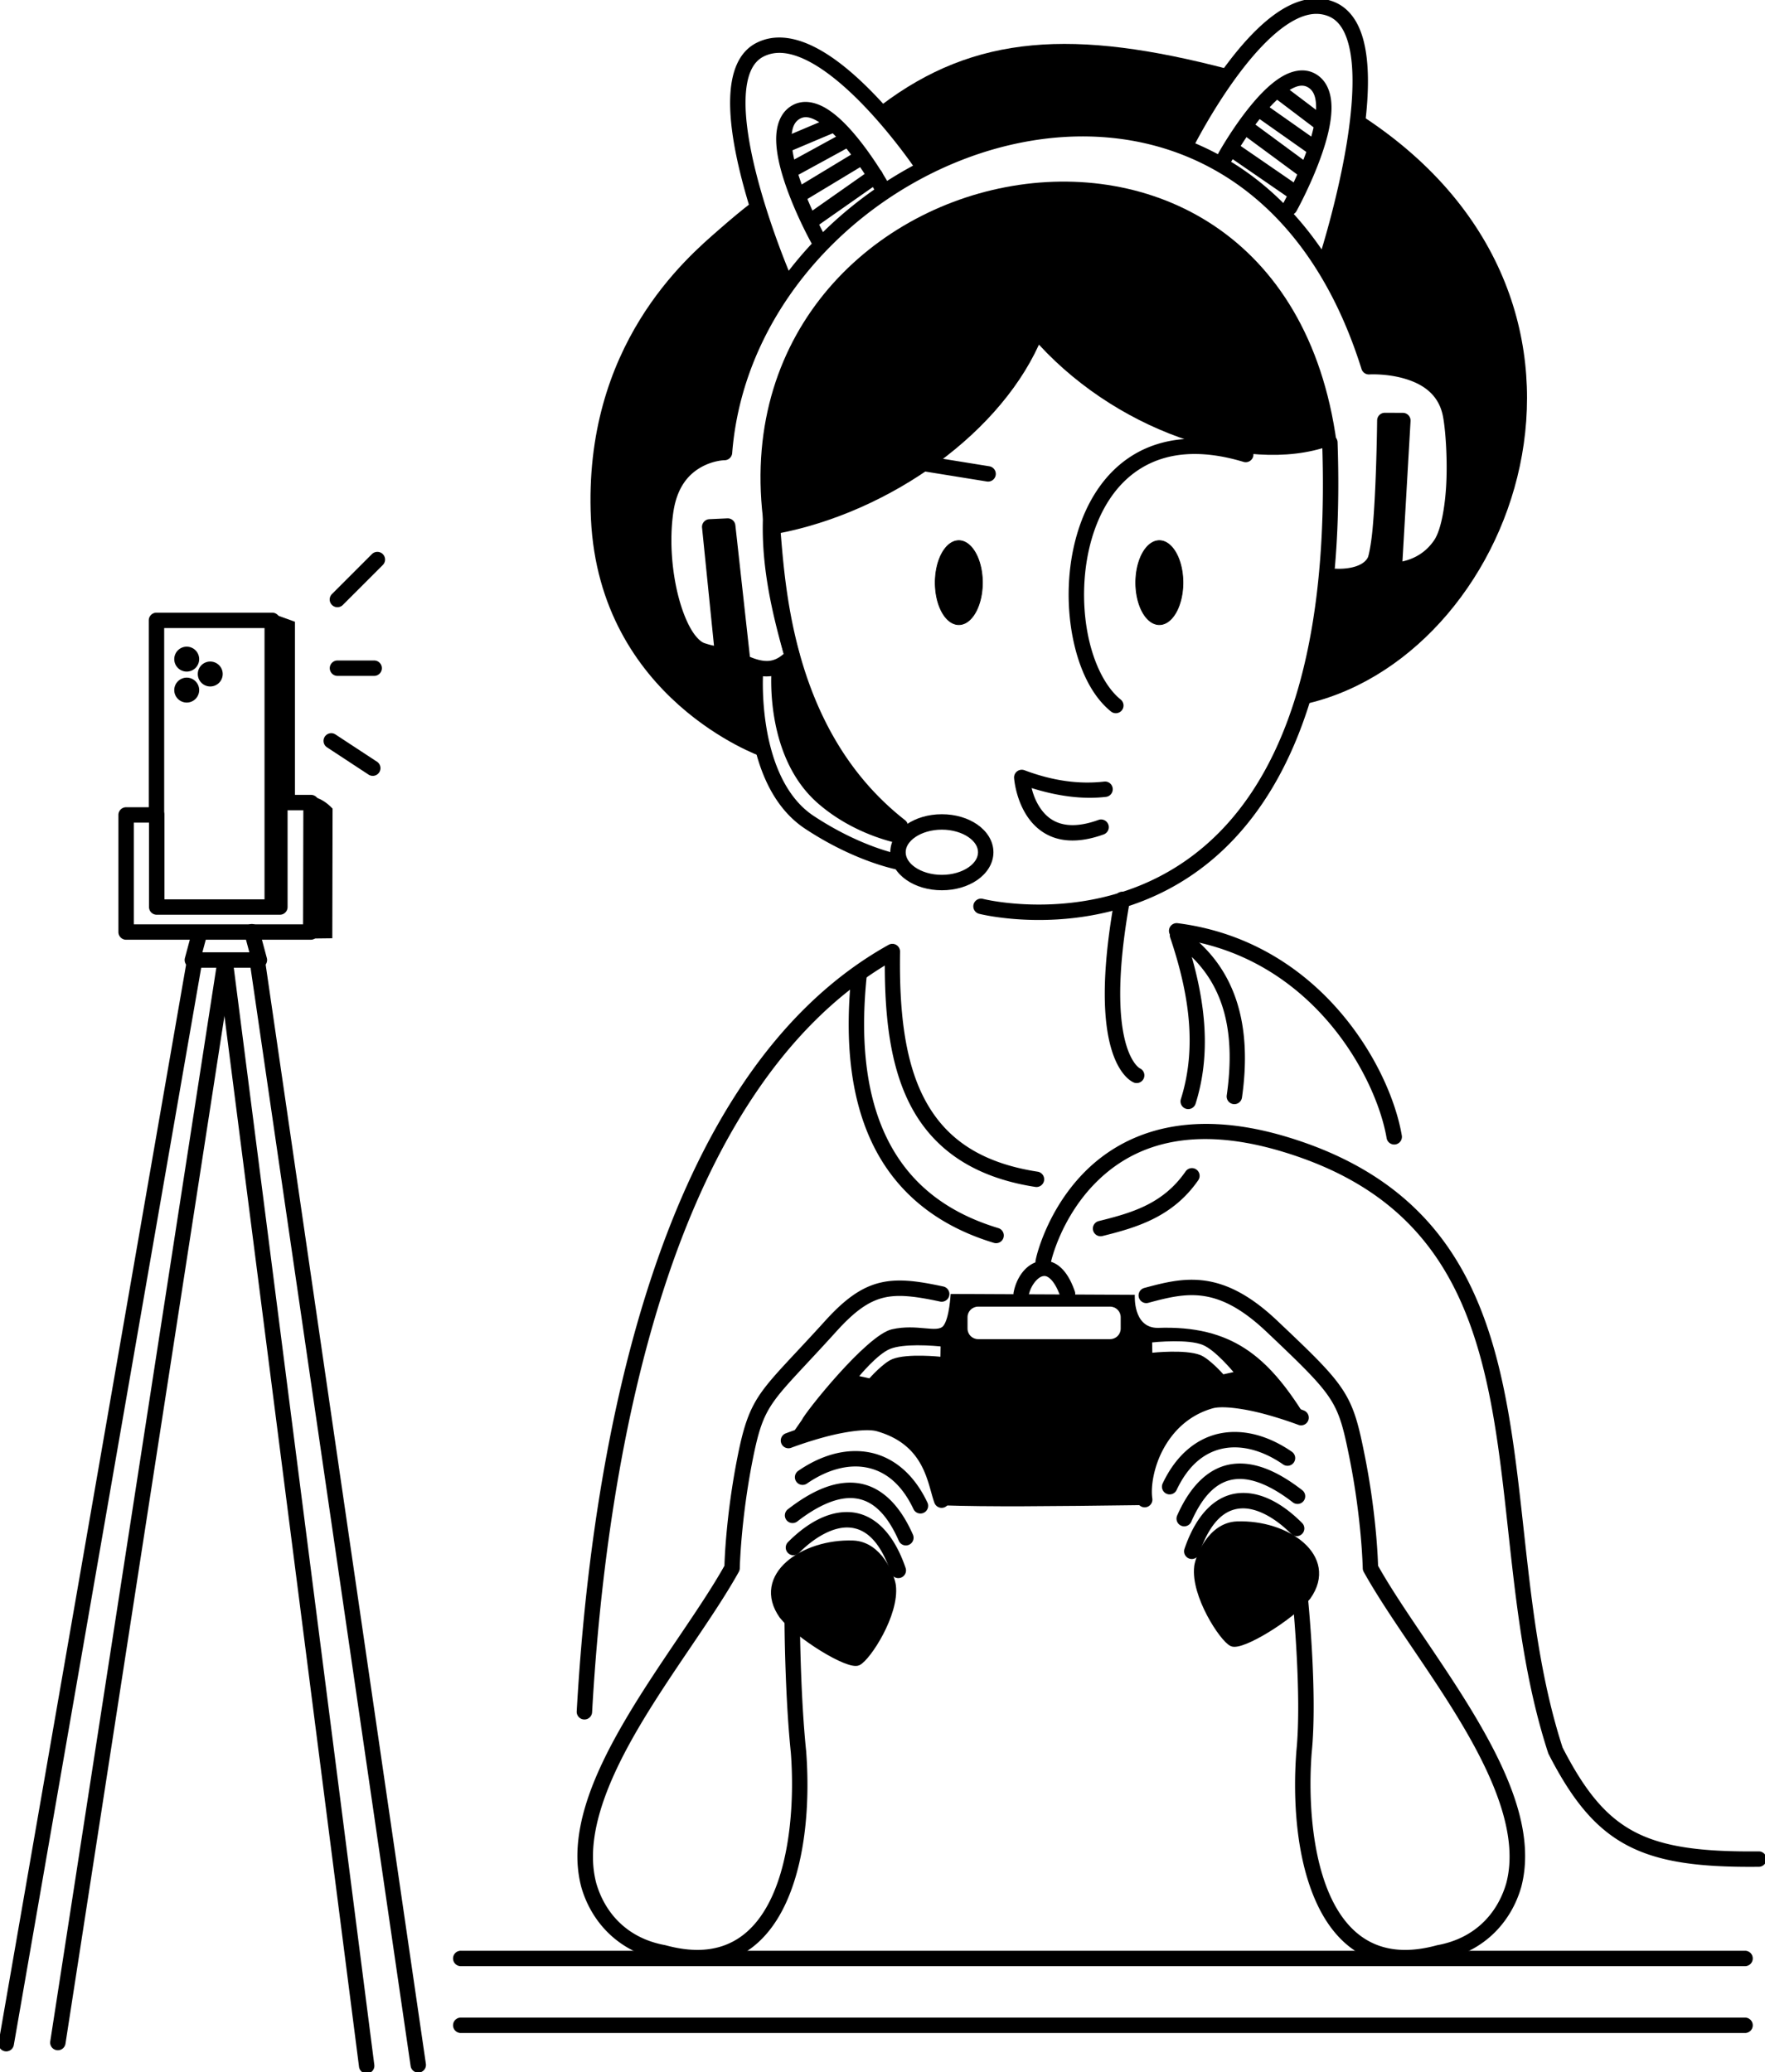 <?xml version="1.0" encoding="UTF-8" standalone="no"?>
<!-- Created with Inkscape (http://www.inkscape.org/) -->

<svg width="100%" height="100%"
    viewBox="0 0 599.59 703.929"
    version="1.1" id="svg5"
    xml:space="preserve"
    xmlns="http://www.w3.org/2000/svg"
    xmlns:svg="http://www.w3.org/2000/svg">
    <defs id="defs2" />
    <g id="layer1"
        transform="translate(-1565.097,-6511.371)">
        <g id="g78444"
            transform="matrix(2,0,0,2,-394.087,-88.124)"
            style="stroke-width:0.5">
            <path
                d="m 1027.129,3435.018 a 1.058,1.058 0 0 0 -1.059,1.059 v 16.686 h -18.801 v -14.586 a 1.058,1.058 0 0 0 -1.059,-1.059 h -5.197 a 1.058,1.058 0 0 0 -1.059,1.059 v 19.893 a 1.058,1.058 0 0 0 1.059,1.057 h 31.361 a 1.058,1.058 0 0 0 1.059,-1.055 l 0.049,-21.992 a 1.058,1.058 0 0 0 -1.059,-1.06 z m 1.059,2.117 h 3.178 l -0.045,19.875 h -29.25 v -17.775 h 3.082 v 14.586 a 1.058,1.058 0 0 0 1.059,1.059 h 20.918 a 1.058,1.058 0 0 0 1.059,-1.059 z"
                id="path42864"
                stroke-width="0.5"
                stroke-linecap="round"
                stroke-linejoin="round"
                stroke="black" />
            <path
                d="m 1032.425,3434.997 c 1.373,0.256 2.591,0.959 3.655,2.11 l -0.045,22.019 -3.406,0.041 z"
                id="path42866"
                stroke="none"
                stroke-width="1.058"
                stroke-linecap="round"
                stroke-linejoin="round" />
            <path
                d="m 1022.09,3456.992 a 1.058,1.058 0 0 0 -0.748,1.297 l 0.93,3.473 h -8.629 l 0.848,-3.166 a 1.058,1.058 0 0 0 -0.748,-1.297 1.058,1.058 0 0 0 -1.297,0.748 l -1.205,4.5 a 1.058,1.058 0 0 0 1.024,1.332 h 11.387 a 1.058,1.058 0 0 0 1.023,-1.332 l -1.289,-4.807 a 1.058,1.058 0 0 0 -1.295,-0.748 z"
                id="path42868"
                stroke-width="0.5"
                stroke-linecap="round"
                stroke-linejoin="round"
                stroke="black" />
            <path
                d="m 1017.769,3462.457 a 1.058,1.058 0 0 0 -0.916,1.184 l 23.969,187.147 a 1.058,1.058 0 0 0 1.185,0.916 1.058,1.058 0 0 0 0.914,-1.185 l -23.969,-187.145 a 1.058,1.058 0 0 0 -1.184,-0.916 z"
                id="path42870"
                stroke-width="0.5"
                stroke-linecap="round"
                stroke-linejoin="round"
                stroke="black" />
            <path
                d="m 1023.127,3461.769 a 1.058,1.058 0 0 0 -0.895,1.199 l 27.354,187.688 a 1.058,1.058 0 0 0 1.201,0.894 1.058,1.058 0 0 0 0.894,-1.201 l -27.355,-187.685 a 1.058,1.058 0 0 0 -1.199,-0.895 z"
                id="path42872"
                stroke-width="0.5"
                stroke-linecap="round"
                stroke-linejoin="round"
                stroke="black" />
            <path
                d="m 1017.797,3463.221 a 1.058,1.058 0 0 0 -1.207,0.883 l -28.217,182.441 a 1.058,1.058 0 0 0 0.883,1.207 1.058,1.058 0 0 0 1.209,-0.885 l 28.217,-182.44 a 1.058,1.058 0 0 0 -0.885,-1.207 z"
                id="path42874"
                stroke-width="0.5"
                stroke-linecap="round"
                stroke-linejoin="round"
                stroke="black" />
            <path
                d="m 1012.727,3462.481 a 1.058,1.058 0 0 0 -1.225,0.861 l -31.895,183.373 a 1.058,1.058 0 0 0 0.861,1.225 1.058,1.058 0 0 0 1.225,-0.861 l 31.895,-183.373 a 1.058,1.058 0 0 0 -0.861,-1.225 z"
                id="path42876"
                stroke-width="0.5"
                stroke-linecap="round"
                stroke-linejoin="round"
                stroke="black" />
            <path
                d="m 1006.17,3404.068 a 1.058,1.058 0 0 0 -1.059,1.059 v 32.668 a 1.058,1.058 0 0 0 1.059,1.059 1.058,1.058 0 0 0 1.059,-1.059 v -31.609 h 17.543 v 46.877 a 1.058,1.058 0 0 0 1.059,1.059 1.058,1.058 0 0 0 1.057,-1.059 v -47.935 a 1.058,1.058 0 0 0 -1.057,-1.059 z"
                id="path42878"
                stroke-width="0.5"
                stroke-linecap="round"
                stroke-linejoin="round"
                stroke="black" />
            <path
                d="m 1026.311,3404.144 3.38,1.217 v 30.592 l -3.002,-0.061 z"
                id="path42880"
                stroke="none"
                stroke-width="1.058"
                stroke-linecap="round"
                stroke-linejoin="round" />
            <path id="circle42882"
                d="m 1012.893,3411.711 a 1.586,1.586 0 0 1 -1.586,1.586 1.586,1.586 0 0 1 -1.587,-1.586 1.586,1.586 0 0 1 1.587,-1.587 1.586,1.586 0 0 1 1.586,1.587 z"
                stroke-width="1.058"
                stroke="black" />
            <path id="circle42884"
                d="m 1012.893,3416.971 a 1.586,1.586 0 0 1 -1.586,1.587 1.586,1.586 0 0 1 -1.587,-1.587 1.586,1.586 0 0 1 1.587,-1.586 1.586,1.586 0 0 1 1.586,1.586 z"
                stroke-width="1.058"
                stroke="black" />
            <path id="circle42886"
                d="m 1016.89,3414.237 a 1.586,1.586 0 0 1 -1.587,1.587 1.586,1.586 0 0 1 -1.586,-1.587 1.586,1.586 0 0 1 1.586,-1.586 1.586,1.586 0 0 1 1.587,1.586 z"
                stroke-width="1.058"
                stroke="black" />
            <g id="path42888"
                style="stroke-width:0.5">
                <path
                    d="m 1036.903,3401.582 6.785,-6.785"
                    id="path76969"
                    stroke-width="1.058"
                    stroke-linecap="round"
                    stroke-linejoin="round"
                    stroke="black" />
                <path
                    d="m 1042.939,3394.049 -6.785,6.785 a 1.058,1.058 0 0 0 0,1.496 1.058,1.058 0 0 0 1.498,0 l 6.785,-6.785 a 1.058,1.058 0 0 0 0,-1.496 1.058,1.058 0 0 0 -1.498,0 z"
                    id="path76971"
                    stroke-width="0.5"
                    stroke-linecap="round"
                    stroke-linejoin="round"
                    stroke="black" />
            </g>
            <g id="path42890"
                style="stroke-width:0.5">
                <path
                    d="m 1036.916,3413.249 h 6.23"
                    id="path76975"
                    stroke-width="1.058"
                    stroke-linecap="round"
                    stroke-linejoin="round"
                    stroke="black" />
                <path
                    d="m 1036.916,3412.191 a 1.058,1.058 0 0 0 -1.059,1.057 1.058,1.058 0 0 0 1.059,1.059 h 6.229 a 1.058,1.058 0 0 0 1.059,-1.059 1.058,1.058 0 0 0 -1.059,-1.057 z"
                    id="path76977"
                    stroke-width="0.5"
                    stroke-linecap="round"
                    stroke-linejoin="round"
                    stroke="black" />
            </g>
            <g id="path42892"
                style="stroke-width:0.5">
                <path
                    d="m 1035.854,3425.599 7.054,4.631"
                    id="path76981"
                    stroke-width="1.058"
                    stroke-linecap="round"
                    stroke-linejoin="round"
                    stroke="black" />
                <path
                    d="m 1035.639,3424.562 a 1.058,1.058 0 0 0 -0.67,0.455 1.058,1.058 0 0 0 0.305,1.467 l 7.053,4.631 a 1.058,1.058 0 0 0 1.467,-0.305 1.058,1.058 0 0 0 -0.305,-1.465 l -7.053,-4.631 a 1.058,1.058 0 0 0 -0.797,-0.152 z"
                    id="path76983"
                    stroke-width="0.5"
                    stroke-linecap="round"
                    stroke-linejoin="round"
                    stroke="black" />
            </g>
            <path
                d="m 1131.363,3460.344 a 1.058,1.058 0 0 0 -0.715,0.115 c -19.55,10.893 -32.089,32.041 -40.09,56.09 -8.001,24.048 -11.476,51.058 -12.756,73.914 a 1.058,1.058 0 0 0 0.998,1.115 1.058,1.058 0 0 0 1.115,-0.996 c 1.273,-22.735 4.742,-49.594 12.65,-73.365 7.683,-23.092 19.598,-43.134 37.565,-53.902 -0.016,9.129 0.901,17.461 4.324,24.062 3.67,7.077 10.261,12.08 21.027,13.738 a 1.058,1.058 0 0 0 1.207,-0.885 1.058,1.058 0 0 0 -0.885,-1.207 c -10.275,-1.582 -16.082,-6.085 -19.471,-12.621 -3.389,-6.536 -4.268,-15.235 -4.111,-25.002 a 1.058,1.058 0 0 0 -0.859,-1.057 z"
                id="path42894"
                stroke-width="0.5"
                stroke-linecap="round"
                stroke-linejoin="round"
                stroke="black" />
            <path
                d="m 1125.664,3463.981 a 1.058,1.058 0 0 0 -1.166,0.938 c -1.183,10.943 -0.352,20.782 3.385,28.723 3.737,7.941 10.429,13.914 20.598,16.984 a 1.058,1.058 0 0 0 1.318,-0.707 1.058,1.058 0 0 0 -0.707,-1.32 c -9.695,-2.927 -15.793,-8.421 -19.293,-15.859 -3.5,-7.439 -4.354,-16.891 -3.197,-27.592 a 1.058,1.058 0 0 0 -0.938,-1.166 z"
                id="path42896"
                stroke-width="0.5"
                stroke-linecap="round"
                stroke-linejoin="round"
                stroke="black" />
            <path
                d="m 1180.197,3457.723 a 1.058,1.058 0 0 0 -1.6,1.213 c 3.185,9.459 4.62,18.671 1.812,27.582 a 1.058,1.058 0 0 0 0.691,1.328 1.058,1.058 0 0 0 1.328,-0.691 c 2.662,-8.448 1.629,-17.061 -0.898,-25.662 6.527,5.866 8.135,14.149 6.676,24.352 a 1.058,1.058 0 0 0 0.898,1.199 1.058,1.058 0 0 0 1.197,-0.898 c 1.695,-11.856 -0.725,-22.031 -10.105,-28.422 z"
                id="path42898"
                stroke-width="0.5"
                stroke-linecap="round"
                stroke-linejoin="round"
                stroke="black" />
            <path
                d="m 1179.588,3456.814 a 1.058,1.058 0 0 0 -1.184,0.918 1.058,1.058 0 0 0 0.918,1.182 c 11.485,1.459 20.001,7.249 25.924,14.068 5.923,6.819 9.208,14.697 10.117,20.047 a 1.058,1.058 0 0 0 1.221,0.867 1.058,1.058 0 0 0 0.867,-1.221 c -0.991,-5.832 -4.413,-13.95 -10.607,-21.082 -6.194,-7.132 -15.205,-13.248 -27.256,-14.779 z"
                id="path42900"
                stroke-width="0.5"
                stroke-linecap="round"
                stroke-linejoin="round"
                stroke="black" />
            <path
                d="m 1205.441,3373.865 a 1.058,1.058 0 0 0 -1.022,1.096 c 1.633,47.12 -12.992,66.269 -27.824,73.924 -14.832,7.655 -30.111,3.793 -30.111,3.793 a 1.058,1.058 0 0 0 -1.287,0.764 1.058,1.058 0 0 0 0.766,1.287 c 0,0 15.988,4.097 31.604,-3.963 15.616,-8.06 30.618,-28.298 28.969,-75.879 a 1.058,1.058 0 0 0 -1.094,-1.022 z"
                id="path42903"
                stroke-width="0.5"
                stroke-linecap="round"
                stroke-linejoin="round"
                stroke="black" />
            <path
                d="m 1180.518,3374.598 c -3.235,0.281 -6.048,1.239 -8.438,2.723 -4.778,2.966 -7.793,7.938 -9.367,13.44 -1.574,5.502 -1.729,11.564 -0.721,16.926 1.008,5.362 3.154,10.053 6.463,12.727 a 1.058,1.058 0 0 0 1.488,-0.158 1.058,1.058 0 0 0 -0.156,-1.488 c -2.696,-2.178 -4.768,-6.436 -5.715,-11.471 -0.947,-5.035 -0.794,-10.814 0.676,-15.953 1.47,-5.139 4.234,-9.606 8.449,-12.223 4.215,-2.617 9.947,-3.48 17.684,-1.156 a 1.058,1.058 0 0 0 1.318,-0.709 1.058,1.058 0 0 0 -0.709,-1.318 c -4.079,-1.225 -7.737,-1.619 -10.973,-1.338 z"
                id="path42905"
                stroke-width="0.5"
                stroke-linecap="round"
                stroke-linejoin="round"
                stroke="black" />
            <path
                d="m 1134.975,3377.162 a 1.058,1.058 0 0 0 -1.215,0.877 1.058,1.058 0 0 0 0.877,1.213 l 12.617,2.037 a 1.058,1.058 0 0 0 1.215,-0.875 1.058,1.058 0 0 0 -0.877,-1.215 z"
                id="path42907"
                stroke-width="0.5"
                stroke-linecap="round"
                stroke-linejoin="round"
                stroke="black" />
            <path
                d="m 1109.605,3390.74 c 19.353,-2.959 39.105,-16.328 46.459,-32.45 14.255,15.496 37.054,22.488 50.571,16.719 -9.612,-71.35 -107.886,-49.832 -97.03,15.73 z"
                id="path42909"
                stroke="none"
                stroke-width="1.058"
                stroke-linecap="round"
                stroke-linejoin="round" />
            <path id="ellipse42911"
                d="m 1180.517,3398.718 a 4.003,7.133 0 0 1 -4.003,7.133 4.003,7.133 0 0 1 -4.003,-7.133 4.003,7.133 0 0 1 4.003,-7.133 4.003,7.133 0 0 1 4.003,7.133 z"
                stroke-width="0.132"
                stroke="black" />
            <path id="ellipse42913"
                d="m 1146.457,3398.718 a 4.003,7.133 0 0 1 -4.003,7.133 4.003,7.133 0 0 1 -4.003,-7.133 4.003,7.133 0 0 1 4.003,-7.133 4.003,7.133 0 0 1 4.003,7.133 z"
                stroke-width="0.132"
                stroke="black" />
            <path
                d="m 1159.791,3320.684 c -3.108,0.213 -6.213,0.69 -9.279,1.412 -24.263,5.711 -46.205,26.724 -48.764,53.568 -0.865,0.088 -2.269,0.314 -4.078,1.299 -2.565,1.396 -5.33,4.279 -6.072,9.6 -0.726,5.201 -0.214,10.836 1.02,15.424 0.617,2.294 1.413,4.326 2.365,5.928 0.952,1.602 2.054,2.831 3.488,3.314 1.087,0.366 1.88,0.556 2.519,0.623 0.639,0.067 1.158,0.04 1.647,-0.256 0.488,-0.296 0.726,-0.925 0.719,-1.297 -0.01,-0.372 -0.148,-0.648 -0.148,-0.648 l 0.096,0.346 -1.998,-19.744 0.947,-0.045 2.447,22.16 a 1.058,1.058 0 0 0 0.582,0.832 c 1.813,0.902 3.564,1.332 5.226,1.154 1.663,-0.178 3.186,-0.991 4.43,-2.336 a 1.058,1.058 0 0 0 0.24,-1.012 c -2.355,-8.171 -4.117,-16.317 -3.562,-24.629 a 1.058,1.058 0 0 0 -0.984,-1.127 1.058,1.058 0 0 0 -1.127,0.986 c -0.564,8.459 1.192,16.625 3.477,24.664 -0.841,0.776 -1.708,1.242 -2.697,1.348 -1.011,0.108 -2.211,-0.168 -3.549,-0.756 l -2.488,-22.506 a 1.058,1.058 0 0 0 -1.102,-0.939 l -3.057,0.143 a 1.058,1.058 0 0 0 -1.002,1.164 l 2.062,20.377 c -0.401,-0.047 -1.038,-0.183 -2.002,-0.508 -0.647,-0.218 -1.531,-1.023 -2.344,-2.391 -0.813,-1.367 -1.562,-3.242 -2.141,-5.394 -1.158,-4.306 -1.646,-9.727 -0.969,-14.582 0.661,-4.735 2.901,-6.899 4.988,-8.035 2.088,-1.136 3.975,-1.147 3.975,-1.147 a 1.058,1.058 0 0 0 1.051,-0.975 c 2.066,-26.213 23.618,-46.971 47.289,-52.543 11.836,-2.786 24.155,-1.786 34.855,4.152 10.7,5.938 19.838,16.825 25.244,34.053 a 1.058,1.058 0 0 0 1.078,0.74 c 0,0 2.837,-0.175 5.859,0.668 3.022,0.843 6.026,2.552 6.863,6.467 0.382,1.785 0.77,6.202 0.646,10.609 -0.123,4.407 -0.859,8.918 -2.135,10.797 -1.897,2.794 -4.492,3.511 -5.869,3.793 l 1.395,-24.189 a 1.058,1.058 0 0 0 -1.051,-1.119 l -3.064,-0.012 a 1.058,1.058 0 0 0 -1.062,1.049 c 0,0 -0.052,5.173 -0.289,10.721 -0.118,2.774 -0.284,5.641 -0.51,7.984 -0.226,2.343 -0.62,4.298 -0.791,4.65 -0.526,1.083 -1.813,1.655 -3.133,1.91 -1.32,0.255 -2.486,0.17 -2.486,0.17 a 1.058,1.058 0 0 0 -1.135,0.977 1.058,1.058 0 0 0 0.975,1.135 c 0,0 1.415,0.113 3.049,-0.203 1.634,-0.316 3.672,-1.083 4.635,-3.062 0.573,-1.179 0.762,-2.965 0.994,-5.373 0.232,-2.409 0.398,-5.302 0.517,-8.098 0.216,-5.045 0.252,-8.864 0.262,-9.738 h 0.912 l -1.412,24.512 a 1.058,1.058 0 0 0 1.152,1.115 c 0,0 5.555,-0.456 8.664,-5.035 1.859,-2.737 2.37,-7.365 2.498,-11.928 0.128,-4.563 -0.228,-8.946 -0.691,-11.111 -1.033,-4.829 -4.941,-7.107 -8.365,-8.062 -2.724,-0.76 -4.822,-0.76 -5.748,-0.736 -5.567,-17.203 -14.922,-28.402 -25.975,-34.535 -8.411,-4.668 -17.763,-6.413 -27.088,-5.775 z"
                id="path42915"
                stroke-width="0.5"
                stroke-linecap="round"
                stroke-linejoin="round"
                stroke="black" />
            <path
                d="m 1110.223,3385.041 a 1.058,1.058 0 0 0 -0.84,1.238 c 0.285,1.487 0.458,4.668 0.857,8.715 0.4,4.046 1.044,9.014 2.356,14.334 2.623,10.64 7.926,22.729 19.264,31.6 a 1.058,1.058 0 0 0 1.484,-0.182 1.058,1.058 0 0 0 -0.182,-1.486 c -10.855,-8.493 -15.956,-20.08 -18.51,-30.439 -1.277,-5.18 -1.912,-10.042 -2.307,-14.035 -0.394,-3.993 -0.531,-7.059 -0.885,-8.904 a 1.058,1.058 0 0 0 -1.238,-0.84 z"
                id="path42917"
                stroke-width="0.5"
                stroke-linecap="round"
                stroke-linejoin="round"
                stroke="black" />
            <path
                d="m 1112.992,3306.426 c -1.648,-0.174 -3.275,0.052 -4.801,0.83 -3.066,1.562 -4.195,5.109 -4.322,9.135 -0.127,4.026 0.701,8.735 1.84,13.268 2.279,9.064 5.846,17.422 5.846,17.422 a 1.058,1.058 0 0 0 1.389,0.559 1.058,1.058 0 0 0 0.559,-1.389 c 0,0 -3.514,-8.252 -5.74,-17.107 -1.113,-4.428 -1.893,-9.007 -1.777,-12.686 0.116,-3.679 1.081,-6.253 3.168,-7.316 2.27,-1.157 4.909,-0.735 7.812,0.746 2.903,1.482 5.939,4.012 8.654,6.732 5.431,5.441 9.584,11.588 9.584,11.588 a 1.058,1.058 0 0 0 1.471,0.285 1.058,1.058 0 0 0 0.285,-1.469 c 0,0 -4.23,-6.276 -9.842,-11.898 -2.806,-2.811 -5.955,-5.473 -9.19,-7.123 -1.617,-0.825 -3.288,-1.402 -4.936,-1.576 z"
                id="path42919"
                stroke-width="0.5"
                stroke-linecap="round"
                stroke-linejoin="round"
                stroke="black" />
            <path
                d="m 1203.738,3299.764 c -2.429,-0.156 -4.88,0.828 -7.133,2.383 -3.003,2.073 -5.806,5.19 -8.256,8.426 -4.901,6.472 -8.371,13.476 -8.371,13.476 a 1.058,1.058 0 0 0 0.478,1.418 1.058,1.058 0 0 0 1.418,-0.478 c 0,0 3.415,-6.87 8.162,-13.139 2.373,-3.134 5.083,-6.105 7.771,-7.961 2.688,-1.856 5.199,-2.568 7.541,-1.609 1.173,0.48 2.043,1.363 2.719,2.686 0.676,1.322 1.119,3.074 1.338,5.1 0.438,4.052 -0.014,9.174 -0.832,14.162 -1.637,9.976 -4.705,19.416 -4.705,19.416 a 1.058,1.058 0 0 0 0.68,1.334 1.058,1.058 0 0 0 1.334,-0.68 c 0,0 3.11,-9.544 4.781,-19.727 0.836,-5.091 1.322,-10.343 0.848,-14.732 -0.237,-2.195 -0.713,-4.182 -1.559,-5.836 -0.846,-1.654 -2.103,-2.987 -3.801,-3.682 -0.796,-0.326 -1.604,-0.505 -2.414,-0.557 z"
                id="path42921"
                stroke-width="0.5"
                stroke-linecap="round"
                stroke-linejoin="round"
                stroke="black" />
            <path
                d="m 1115.709,3317.367 c -0.489,0.077 -0.969,0.239 -1.434,0.504 -2.002,1.14 -2.652,3.438 -2.592,5.816 0.061,2.378 0.755,5.03 1.631,7.557 1.752,5.052 4.281,9.6 4.281,9.6 a 1.058,1.058 0 0 0 1.438,0.412 1.058,1.058 0 0 0 0.412,-1.44 c 0,0 -2.458,-4.439 -4.131,-9.266 -0.837,-2.413 -1.465,-4.923 -1.516,-6.918 -0.051,-1.994 0.397,-3.28 1.524,-3.922 0.993,-0.566 2.123,-0.334 3.6,0.617 1.477,0.952 3.088,2.6 4.527,4.369 2.878,3.539 5.092,7.519 5.092,7.519 a 1.058,1.058 0 0 0 1.44,0.412 1.058,1.058 0 0 0 0.412,-1.439 c 0,0 -2.269,-4.1 -5.301,-7.828 -1.516,-1.864 -3.216,-3.648 -5.023,-4.812 -1.356,-0.874 -2.893,-1.413 -4.359,-1.182 z"
                id="path42923"
                stroke-width="0.5"
                stroke-linecap="round"
                stroke-linejoin="round"
                stroke="black" />
            <path
                d="m 1201.475,3312.01 c -1.467,-0.231 -3.003,0.308 -4.359,1.182 -1.808,1.165 -3.508,2.948 -5.023,4.812 -3.032,3.728 -5.301,7.828 -5.301,7.828 a 1.058,1.058 0 0 0 0.412,1.44 1.058,1.058 0 0 0 1.438,-0.412 c 0,0 2.216,-3.98 5.094,-7.52 1.439,-1.77 3.05,-3.417 4.527,-4.369 1.477,-0.952 2.607,-1.183 3.6,-0.617 1.126,0.641 1.572,1.927 1.522,3.922 -0.051,1.994 -0.677,4.505 -1.514,6.918 -1.673,4.827 -4.133,9.266 -4.133,9.266 a 1.058,1.058 0 0 0 0.412,1.439 1.058,1.058 0 0 0 1.44,-0.412 c 0,0 2.53,-4.547 4.281,-9.6 0.876,-2.526 1.57,-5.178 1.631,-7.557 0.061,-2.378 -0.59,-4.676 -2.592,-5.816 -0.464,-0.264 -0.945,-0.427 -1.434,-0.504 z"
                id="path42925"
                stroke-width="0.5"
                stroke-linecap="round"
                stroke-linejoin="round"
                stroke="black" />
            <path
                d="m 1127.65,3328.762 -10.799,7.578 a 1.058,1.058 0 0 0 -0.26,1.475 1.058,1.058 0 0 0 1.475,0.258 l 10.801,-7.578 a 1.058,1.058 0 0 0 0.258,-1.475 1.058,1.058 0 0 0 -1.475,-0.258 z"
                id="path42927"
                stroke-width="0.5"
                stroke-linecap="round"
                stroke-linejoin="round"
                stroke="black" />
            <path
                d="m 1126.145,3325.465 a 1.058,1.058 0 0 0 -0.801,0.121 l -10.482,6.334 a 1.058,1.058 0 0 0 -0.359,1.453 1.058,1.058 0 0 0 1.453,0.357 l 10.484,-6.332 a 1.058,1.058 0 0 0 0.357,-1.453 1.058,1.058 0 0 0 -0.652,-0.48 z"
                id="path42929"
                stroke-width="0.5"
                stroke-linecap="round"
                stroke-linejoin="round"
                stroke="black" />
            <path
                d="m 1123.809,3322.389 a 1.058,1.058 0 0 0 -0.805,0.088 l -9.555,5.223 a 1.058,1.058 0 0 0 -0.422,1.436 1.058,1.058 0 0 0 1.438,0.422 l 9.555,-5.225 a 1.058,1.058 0 0 0 0.42,-1.435 1.058,1.058 0 0 0 -0.631,-0.508 z"
                id="path42931"
                stroke-width="0.5"
                stroke-linecap="round"
                stroke-linejoin="round"
                stroke="black" />
            <path
                d="m 1120.109,3320.209 -7.383,3.123 a 1.058,1.058 0 0 0 -0.562,1.389 1.058,1.058 0 0 0 1.387,0.561 l 7.383,-3.123 a 1.058,1.058 0 0 0 0.562,-1.387 1.058,1.058 0 0 0 -1.387,-0.562 z"
                id="path42933"
                stroke-width="0.5"
                stroke-linecap="round"
                stroke-linejoin="round"
                stroke="black" />
            <path
                d="m 1189.34,3324.168 a 1.058,1.058 0 0 0 -1.473,0.272 1.058,1.058 0 0 0 0.272,1.473 l 10.605,7.297 a 1.058,1.058 0 0 0 1.473,-0.272 1.058,1.058 0 0 0 -0.273,-1.473 z"
                id="path42935"
                stroke-width="0.5"
                stroke-linecap="round"
                stroke-linejoin="round"
                stroke="black" />
            <path
                d="m 1191.941,3320.562 a 1.058,1.058 0 0 0 -1.478,0.225 1.058,1.058 0 0 0 0.223,1.48 l 10.166,7.492 a 1.058,1.058 0 0 0 1.48,-0.223 1.058,1.058 0 0 0 -0.225,-1.48 z"
                id="path42937"
                stroke-width="0.5"
                stroke-linecap="round"
                stroke-linejoin="round"
                stroke="black" />
            <path
                d="m 1193.353,3317.322 a 1.058,1.058 0 0 0 -0.684,0.434 1.058,1.058 0 0 0 0.256,1.475 l 9.238,6.504 a 1.058,1.058 0 0 0 1.475,-0.256 1.058,1.058 0 0 0 -0.256,-1.475 l -9.238,-6.506 a 1.058,1.058 0 0 0 -0.791,-0.176 z"
                id="path42939"
                stroke-width="0.5"
                stroke-linecap="round"
                stroke-linejoin="round"
                stroke="black" />
            <path
                d="m 1196.514,3314.106 a 1.058,1.058 0 0 0 -0.697,0.41 1.058,1.058 0 0 0 0.205,1.482 l 7.176,5.432 a 1.058,1.058 0 0 0 1.482,-0.205 1.058,1.058 0 0 0 -0.205,-1.482 l -7.176,-5.432 a 1.058,1.058 0 0 0 -0.785,-0.205 z"
                id="path42941"
                stroke-width="0.5"
                stroke-linecap="round"
                stroke-linejoin="round"
                stroke="black" />
            <path
                d="m 1107.965,3413.086 a 1.058,1.058 0 0 0 -1.125,0.986 c 0,0 -0.31,4.729 0.713,10.336 1.023,5.607 3.37,12.232 8.94,15.91 8.651,5.714 15.75,6.943 15.75,6.943 a 1.058,1.058 0 0 0 1.223,-0.865 1.058,1.058 0 0 0 -0.865,-1.221 c 0,0 -6.614,-1.123 -14.941,-6.623 -4.81,-3.177 -7.052,-9.199 -8.023,-14.525 -0.972,-5.326 -0.684,-9.816 -0.684,-9.816 a 1.058,1.058 0 0 0 -0.986,-1.125 z"
                id="path42943"
                stroke-width="0.5"
                stroke-linecap="round"
                stroke-linejoin="round"
                stroke="black" />
            <path
                d="m 1112.047,3412.481 a 1.058,1.058 0 0 0 -1.143,0.969 c 0,0 -1.337,14.627 7.799,22.58 6.532,5.687 14.254,6.873 14.254,6.873 a 1.058,1.058 0 0 0 1.209,-0.883 1.058,1.058 0 0 0 -0.883,-1.209 c 0,0 -7.171,-1.137 -13.189,-6.377 -8.064,-7.02 -7.08,-20.811 -7.08,-20.811 a 1.058,1.058 0 0 0 -0.967,-1.143 z"
                id="path42945"
                stroke-width="0.5"
                stroke-linecap="round"
                stroke-linejoin="round"
                stroke="black" />
            <path
                d="m 1139.572,3438.309 c -2.255,0 -4.316,0.62 -5.871,1.695 -1.556,1.075 -2.639,2.676 -2.639,4.512 0,1.836 1.083,3.437 2.639,4.512 1.556,1.075 3.616,1.695 5.871,1.695 2.255,0 4.314,-0.621 5.869,-1.695 1.556,-1.075 2.641,-2.676 2.641,-4.512 10e-5,-1.836 -1.085,-3.437 -2.641,-4.512 -1.556,-1.075 -3.614,-1.695 -5.869,-1.695 z m 0,2.117 c 1.86,0 3.525,0.532 4.666,1.32 1.141,0.789 1.727,1.762 1.726,2.769 0,1.008 -0.585,1.981 -1.726,2.77 -1.141,0.789 -2.806,1.32 -4.666,1.32 -1.86,0 -3.527,-0.532 -4.668,-1.32 -1.141,-0.789 -1.727,-1.762 -1.727,-2.77 0,-1.008 0.585,-1.981 1.727,-2.769 1.141,-0.789 2.808,-1.32 4.668,-1.32 z"
                id="ellipse42947"
                stroke-width="0.5"
                stroke="black" />
            <path
                d="m 1111.905,3412.719 c 0,0 0.366,6.529 0.512,8.213 0.146,1.684 2.075,9.775 4.137,11.96 2.062,2.184 13.143,8.201 13.143,8.201 l 2.648,-0.403 c 0,0 -11.972,-13.876 -13.253,-16.304 -1.281,-2.429 -5.296,-12.326 -5.296,-12.326 z"
                id="path42949"
                stroke="none"
                stroke-width="1.058"
                stroke-linecap="round"
                stroke-linejoin="round" />
            <path
                d="m 1108.805,3428.218 c 0,0 -27.402,-9.681 -28.838,-40.351 -1.379,-29.46 16.34,-44.385 21.612,-48.998 5.272,-4.613 6.273,-5.077 6.273,-5.077 l 5.199,13.522 -5.296,9.629 -4.967,19.697 -7.652,3.173 -2.941,10.141 2.306,14.425 3.307,5.418 4.357,0.403 -1.745,-21.137 3.124,0.171 2.526,23.126 1.66,1.489 z"
                id="path42951"
                stroke="none"
                stroke-width="1.058"
                stroke-linecap="round"
                stroke-linejoin="round" />
            <path
                d="m 1129.236,3317.637 c 15.957,-12.099 32.834,-12.999 58.967,-6.151 l -7.322,13.034 -17.768,-2.868 -15.267,2.038 c 0,0 -11.252,5.248 -11.764,4.454 -0.512,-0.793 -6.846,-10.507 -6.846,-10.507 z"
                id="path42953"
                stroke="none"
                stroke-width="1.058"
                stroke-linecap="round"
                stroke-linejoin="round" />
            <path
                d="m 1204.764,3344.204 c 0.33,-0.83 3.429,-10.251 3.71,-12.069 0.281,-1.818 2.66,-12.57 2.66,-12.57 48.911,32.099 25.672,92.816 -10.861,99.988 l 5.138,-21.991 c 0,0 5.296,0.403 6.81,-1.232 1.513,-1.635 2.099,-8.091 2.197,-8.848 0.098,-0.757 0.537,-16.084 0.537,-16.084 l 3.002,0.232 -0.769,24.871 c 0,0 7.542,-4.308 7.969,-5.345 0.427,-1.037 1.294,-13.168 1.44,-14.412 0.146,-1.245 -1.696,-10.812 -1.696,-10.812 l -6.651,-3.795 -6.016,-0.647 z"
                id="path42955"
                stroke="none"
                stroke-width="1.058"
                stroke-linecap="round"
                stroke-linejoin="round" />
            <path
                d="m 1153.518,3430.82 a 1.058,1.058 0 0 0 -1.428,1.068 c 0,0 0.221,3.464 2.223,6.434 1.001,1.485 2.494,2.871 4.606,3.533 2.112,0.662 4.775,0.583 8.059,-0.606 a 1.058,1.058 0 0 0 0.635,-1.353 1.058,1.058 0 0 0 -1.353,-0.637 c -2.971,1.075 -5.12,1.073 -6.707,0.576 -1.587,-0.497 -2.679,-1.505 -3.482,-2.697 -0.937,-1.389 -1.355,-2.798 -1.592,-3.897 4.548,1.472 8.884,2.084 12.932,1.621 a 1.058,1.058 0 0 0 0.932,-1.172 1.058,1.058 0 0 0 -1.172,-0.93 c -4.204,0.481 -8.718,-0.085 -13.65,-1.941 z"
                id="path42957"
                stroke-width="0.5"
                stroke-linecap="round"
                stroke-linejoin="round"
                stroke="black" />
            <path
                d="m 1170.408,3451.486 a 1.058,1.058 0 0 0 -1.228,0.854 c -2.446,13.57 -1.864,21.19 -0.574,25.537 0.645,2.173 1.475,3.527 2.195,4.351 0.36,0.412 0.69,0.692 0.949,0.873 0.259,0.181 0.516,0.295 0.516,0.295 a 1.058,1.058 0 0 0 1.377,-0.586 1.058,1.058 0 0 0 -0.586,-1.379 c 0,0 0.029,0.02 -0.092,-0.064 -0.121,-0.085 -0.322,-0.245 -0.57,-0.529 -0.496,-0.569 -1.187,-1.634 -1.76,-3.564 -1.145,-3.86 -1.784,-11.184 0.627,-24.559 a 1.058,1.058 0 0 0 -0.854,-1.228 z"
                id="path42959"
                stroke-width="0.5"
                stroke-linecap="round"
                stroke-linejoin="round"
                stroke="black" />
            <path
                d="m 1133.922,3517.574 c -1.75,-0.135 -3.344,-0.056 -4.893,0.332 -3.098,0.775 -5.84,2.776 -9.111,6.391 -5.484,6.059 -8.602,9.044 -10.697,11.953 -2.095,2.909 -3.055,5.699 -4.096,10.928 -2.022,10.16 -2.224,18.142 -2.234,18.604 -4.142,7.406 -11.254,16.669 -16.848,26.193 -5.634,9.593 -9.811,19.515 -7.457,28.318 a 1.058,1.058 0 0 0 0.01,0.023 c 1.614,5.554 6.013,10.768 13.482,12.156 5.248,1.419 9.6,0.999 13.045,-0.799 3.457,-1.804 5.945,-4.929 7.684,-8.666 3.477,-7.474 4.094,-17.491 3.471,-25.705 a 1.058,1.058 0 0 0 0,-0.029 c -1.016,-9.848 -1.068,-22.215 -1.068,-22.215 a 1.058,1.058 0 0 0 -1.062,-1.055 1.058,1.058 0 0 0 -1.053,1.062 c 0,0 0.045,12.382 1.076,22.396 0.605,7.973 -0.072,17.758 -3.279,24.652 -1.604,3.447 -3.806,6.149 -6.744,7.682 -2.938,1.533 -6.669,1.958 -11.561,0.625 a 1.058,1.058 0 0 0 -0.088,-0.02 c -6.709,-1.233 -10.426,-5.741 -11.861,-10.67 -2.077,-7.793 1.705,-17.261 7.24,-26.686 5.538,-9.43 12.719,-18.733 16.986,-26.416 a 1.058,1.058 0 0 0 0.133,-0.492 c 0,0 0.17,-8.284 2.213,-18.549 1.022,-5.132 1.828,-7.452 3.736,-10.101 1.908,-2.65 5.03,-5.674 10.549,-11.771 3.14,-3.469 5.499,-5.118 8.057,-5.758 2.558,-0.64 5.493,-0.282 9.768,0.635 a 1.058,1.058 0 0 0 1.258,-0.812 1.058,1.058 0 0 0 -0.812,-1.256 c -2.177,-0.467 -4.084,-0.816 -5.834,-0.951 z"
                id="path42961"
                stroke-width="0.5"
                stroke-linecap="round"
                stroke-linejoin="round"
                stroke="black" />
            <path
                d="m 1126.928,3540.277 c -2.41,-0.059 -5.201,0.576 -7.703,1.242 -3.336,0.889 -6.084,1.941 -6.084,1.941 a 1.058,1.058 0 0 0 -0.611,1.367 1.058,1.058 0 0 0 1.367,0.609 c 0,0 2.659,-1.017 5.873,-1.873 3.214,-0.856 7.055,-1.444 8.836,-0.936 8.356,2.388 8.752,9.074 9.935,12.307 a 1.058,1.058 0 0 0 1.357,0.629 1.058,1.058 0 0 0 0.631,-1.357 c -0.87,-2.376 -1.941,-10.927 -11.344,-13.613 -0.694,-0.198 -1.454,-0.297 -2.258,-0.317 z"
                id="path42963"
                stroke-width="0.5"
                stroke-linecap="round"
                stroke-linejoin="round"
                stroke="black" />
            <g id="g42975"
                transform="translate(4592.822,2764.238)"
                style="stroke-width:0.5">
                <path
                    d="m -3468.574,782.26 c -3.003,0.148 -6.075,1.327 -8.932,3.303 a 1.058,1.058 0 0 0 -0.27,1.473 1.058,1.058 0 0 0 1.473,0.268 c 3.462,-2.395 7.096,-3.38 10.297,-2.762 3.2,0.618 6.085,2.797 8.16,7.201 a 1.058,1.058 0 0 0 1.41,0.508 1.058,1.058 0 0 0 0.506,-1.408 c -2.29,-4.86 -5.777,-7.626 -9.676,-8.379 -0.975,-0.188 -1.968,-0.253 -2.969,-0.203 z"
                    id="path42965"
                    stroke-width="0.5"
                    stroke-linecap="round"
                    stroke-linejoin="round"
                    stroke="black" />
                <g id="g42973"
                    style="stroke-width:0.5">
                    <path
                        d="m -3467.889,787.654 c -3.747,-0.374 -7.602,1.509 -11.367,4.428 a 1.058,1.058 0 0 0 -0.189,1.484 1.058,1.058 0 0 0 1.484,0.188 c 3.553,-2.753 6.983,-4.282 9.861,-3.994 2.878,0.287 5.518,2.268 7.769,7.383 a 1.058,1.058 0 0 0 1.395,0.543 1.058,1.058 0 0 0 0.543,-1.395 c -2.425,-5.51 -5.749,-8.263 -9.496,-8.637 z"
                        id="path42967"
                        stroke-width="0.5"
                        stroke-linecap="round"
                        stroke-linejoin="round"
                        stroke="black" />
                    <path
                        d="m -3468.854,792.621 c -3.708,-0.236 -7.352,1.992 -10.359,5.02 a 1.058,1.058 0 0 0 0.01,1.496 1.058,1.058 0 0 0 1.496,-0.004 c 2.759,-2.778 5.985,-4.573 8.723,-4.398 2.738,0.174 5.374,2.132 7.334,7.877 a 1.058,1.058 0 0 0 1.344,0.658 1.058,1.058 0 0 0 0.66,-1.342 c -2.109,-6.184 -5.495,-9.071 -9.203,-9.307 z"
                        id="path42969"
                        stroke-width="0.5"
                        stroke-linecap="round"
                        stroke-linejoin="round"
                        stroke="black" />
                    <path
                        d="m -3480.356,809.983 c 2.822,3.503 11.27,8.672 12.883,7.904 1.614,-0.768 6.481,-8.198 5.885,-13.039 -0.189,-1.538 -2.281,-6.962 -6.739,-7.128 -8.443,-0.314 -16.8,5.502 -12.029,12.262 z"
                        id="path42971"
                        stroke-width="1.058"
                        stroke-linecap="round"
                        stroke-linejoin="round"
                        stroke="black" />
                </g>
            </g>
            <path id="path42977"
                d="m 1141.062,3519.546 c 0,0 -0.199,4.107 -1.234,5.41 -1.036,1.303 -4.444,-0.388 -8.75,0.595 -4.306,0.984 -14.79,14.186 -15.274,15.377 l -2.175,3.133 c 0,0 9.831,-4.447 14.782,-3.175 6.767,1.737 8.195,8.012 11.253,14.566 7.88,0.259 17.448,0.179 34.797,-0.051 -3.147,-4.855 1.043,-8.795 2.645,-12.746 0.656,-1.924 4.942,-5.245 10.689,-5.464 5.662,-0.215 13.365,2.931 13.365,2.931 -6.208,-9.892 -12.32,-15.281 -24.943,-14.812 -4.26,-0.021 -3.869,-5.616 -3.869,-5.616 z m 4.667,2.153 h 22.423 c 0.996,0 1.797,0.802 1.797,1.798 v 1.927 c 0,0.996 -0.801,1.797 -1.797,1.797 h -22.423 c -0.996,0 -1.797,-0.802 -1.797,-1.797 v -1.927 c 0,-0.996 0.801,-1.798 1.797,-1.798 z m 33.203,5.88 c 1.737,-0.011 3.703,0.113 4.947,0.62 2.154,0.876 5.23,4.619 5.23,4.619 l -1.726,0.378 c 0,0 -2.344,-2.663 -3.936,-3.283 -2.527,-0.984 -8.128,-0.384 -8.128,-0.384 l -0.031,-1.751 c 0,0 1.675,-0.186 3.644,-0.199 z m -43.565,0.682 c 2.116,-0.01 3.994,0.199 3.994,0.199 l -0.031,1.751 c 0,0 -5.6,-0.599 -8.127,0.385 -1.592,0.62 -3.936,3.283 -3.936,3.283 l -1.726,-0.378 c 0,0 3.075,-3.743 5.229,-4.619 1.162,-0.473 2.951,-0.612 4.597,-0.62 z"
                stroke="none"
                stroke-width="1.058"
                stroke-linecap="round"
                stroke-linejoin="round" />
            <g id="g42989"
                transform="matrix(-1,0,0,1,-2278.624,2760.992)"
                style="stroke-width:0.5">
                <path
                    d="m -3468.574,782.26 c -3.003,0.148 -6.075,1.327 -8.932,3.303 a 1.058,1.058 0 0 0 -0.27,1.473 1.058,1.058 0 0 0 1.473,0.268 c 3.462,-2.395 7.096,-3.38 10.297,-2.762 3.2,0.618 6.085,2.797 8.16,7.201 a 1.058,1.058 0 0 0 1.41,0.508 1.058,1.058 0 0 0 0.506,-1.408 c -2.29,-4.86 -5.777,-7.626 -9.676,-8.379 -0.975,-0.188 -1.968,-0.253 -2.969,-0.203 z"
                    id="path42979"
                    stroke-width="0.5"
                    stroke-linecap="round"
                    stroke-linejoin="round"
                    stroke="black" />
                <g id="g42987"
                    style="stroke-width:0.5">
                    <path
                        d="m -3467.889,787.654 c -3.747,-0.374 -7.602,1.509 -11.367,4.428 a 1.058,1.058 0 0 0 -0.189,1.484 1.058,1.058 0 0 0 1.484,0.188 c 3.553,-2.753 6.983,-4.282 9.861,-3.994 2.878,0.287 5.518,2.268 7.769,7.383 a 1.058,1.058 0 0 0 1.395,0.543 1.058,1.058 0 0 0 0.543,-1.395 c -2.425,-5.51 -5.749,-8.263 -9.496,-8.637 z"
                        id="path42981"
                        stroke-width="0.5"
                        stroke-linecap="round"
                        stroke-linejoin="round"
                        stroke="black" />
                    <path
                        d="m -3468.854,792.621 c -3.708,-0.236 -7.352,1.992 -10.359,5.02 a 1.058,1.058 0 0 0 0.01,1.496 1.058,1.058 0 0 0 1.496,-0.004 c 2.759,-2.778 5.985,-4.573 8.723,-4.398 2.738,0.174 5.374,2.132 7.334,7.877 a 1.058,1.058 0 0 0 1.344,0.658 1.058,1.058 0 0 0 0.66,-1.342 c -2.109,-6.184 -5.495,-9.071 -9.203,-9.307 z"
                        id="path42983"
                        stroke-width="0.5"
                        stroke-linecap="round"
                        stroke-linejoin="round"
                        stroke="black" />
                    <path
                        d="m -3480.356,809.983 c 2.822,3.503 11.27,8.672 12.883,7.904 1.614,-0.768 6.481,-8.198 5.885,-13.039 -0.189,-1.538 -2.281,-6.962 -6.739,-7.128 -8.443,-0.314 -16.8,5.502 -12.029,12.262 z"
                        id="path42985"
                        stroke-width="1.058"
                        stroke-linecap="round"
                        stroke-linejoin="round"
                        stroke="black" />
                </g>
            </g>
            <path
                d="m 1187.174,3536.385 c -0.803,0.02 -1.564,0.116 -2.258,0.314 -4.746,1.356 -7.943,4.606 -9.82,8.09 -1.877,3.484 -2.51,7.179 -2.119,9.844 a 1.058,1.058 0 0 0 1.201,0.894 1.058,1.058 0 0 0 0.893,-1.201 c -0.297,-2.025 0.223,-5.442 1.889,-8.533 1.666,-3.091 4.404,-5.878 8.537,-7.059 1.781,-0.509 5.622,0.081 8.836,0.938 3.214,0.856 5.873,1.873 5.873,1.873 a 1.058,1.058 0 0 0 1.367,-0.609 1.058,1.058 0 0 0 -0.611,-1.367 c 0,0 -2.748,-1.053 -6.084,-1.941 -2.502,-0.667 -5.293,-1.302 -7.703,-1.242 z"
                id="path42991"
                stroke-width="0.5"
                stroke-linecap="round"
                stroke-linejoin="round"
                stroke="black" />
            <path
                d="m 1184.277,3517.541 c -3.64,-0.52 -6.926,0.325 -10.26,1.228 a 1.058,1.058 0 0 0 -0.744,1.299 1.058,1.058 0 0 0 1.299,0.744 c 3.311,-0.898 6.263,-1.625 9.406,-1.176 3.143,0.449 6.584,2.059 10.893,6.139 5.951,5.635 9.022,8.617 10.803,11.342 1.78,2.724 2.397,5.306 3.426,10.473 2.043,10.265 2.213,18.549 2.213,18.549 a 1.058,1.058 0 0 0 0.133,0.492 c 4.267,7.683 11.448,16.986 16.986,26.416 5.535,9.425 9.317,18.892 7.24,26.686 -1.435,4.929 -5.154,9.437 -11.863,10.67 a 1.058,1.058 0 0 0 -0.086,0.02 c -4.891,1.333 -8.625,0.908 -11.562,-0.625 -2.938,-1.533 -5.141,-4.234 -6.744,-7.682 -3.207,-6.895 -3.884,-16.68 -3.279,-24.652 1.044,-10.176 -0.685,-26.793 -0.685,-26.793 a 1.058,1.058 0 0 0 -1.16,-0.945 1.058,1.058 0 0 0 -0.945,1.162 c 0,0 1.684,16.693 0.684,26.387 a 1.058,1.058 0 0 0 0,0.029 c -0.623,8.214 -0.01,18.231 3.471,25.705 1.738,3.737 4.226,6.862 7.684,8.666 3.444,1.798 7.795,2.219 13.041,0.801 7.471,-1.387 11.87,-6.604 13.484,-12.158 a 1.058,1.058 0 0 0 0.01,-0.023 c 2.354,-8.804 -1.825,-18.725 -7.459,-28.318 -5.593,-9.524 -12.706,-18.788 -16.848,-26.193 -0.011,-0.462 -0.21,-8.443 -2.232,-18.604 -1.034,-5.194 -1.734,-8.163 -3.731,-11.219 -1.997,-3.055 -5.164,-6.082 -11.119,-11.721 -4.519,-4.279 -8.409,-6.178 -12.049,-6.697 z"
                id="path42993"
                stroke-width="0.5"
                stroke-linecap="round"
                stroke-linejoin="round"
                stroke="black" />
            <path
                d="m 1156.092,3514.242 c -2.164,0.532 -3.617,2.685 -4.086,5.07 a 1.058,1.058 0 0 0 0.834,1.244 1.058,1.058 0 0 0 1.242,-0.834 c 0.344,-1.749 1.573,-3.192 2.516,-3.424 0.471,-0.116 0.888,-0.066 1.467,0.416 0.578,0.482 1.266,1.469 1.851,3.15 a 1.058,1.058 0 0 0 1.348,0.652 1.058,1.058 0 0 0 0.65,-1.348 c -0.667,-1.914 -1.489,-3.242 -2.494,-4.08 -1.005,-0.838 -2.246,-1.114 -3.328,-0.848 z"
                id="path42995"
                stroke-width="0.5"
                stroke-linecap="round"
                stroke-linejoin="round"
                stroke="black" />
            <path
                d="m 1186.166,3490.947 c -10.606,-0.474 -17.82,3.534 -22.465,8.363 -3.097,3.22 -5.076,6.768 -6.289,9.561 -0.606,1.396 -1.021,2.603 -1.287,3.494 -0.133,0.446 -0.229,0.812 -0.293,1.088 -0.032,0.138 -0.056,0.252 -0.074,0.35 -0.018,0.097 -0.039,0.095 -0.039,0.34 a 1.058,1.058 0 0 0 1.058,1.057 1.058,1.058 0 0 0 1.059,-1.057 c 0,0.203 -0.01,0.1 0,0.047 0.01,-0.053 0.028,-0.142 0.055,-0.256 0.053,-0.227 0.138,-0.555 0.26,-0.963 0.243,-0.815 0.63,-1.946 1.199,-3.256 1.138,-2.62 3.004,-5.952 5.873,-8.935 5.739,-5.966 15.402,-10.686 32.102,-5.699 11.774,3.516 19.592,9.101 25.006,16.131 5.414,7.029 8.427,15.551 10.379,24.953 3.904,18.805 3.491,41.053 10.078,61.266 a 1.058,1.058 0 0 0 0.062,0.154 c 3.912,7.637 7.791,12.528 13.258,15.408 5.467,2.88 12.353,3.706 22.23,3.607 a 1.058,1.058 0 0 0 1.049,-1.07 1.058,1.058 0 0 0 -1.068,-1.047 c -9.748,0.097 -16.263,-0.749 -21.225,-3.363 -4.944,-2.605 -8.513,-7.015 -12.318,-14.426 -6.409,-19.729 -6.023,-41.83 -9.994,-60.959 -1.988,-9.577 -5.089,-18.431 -10.775,-25.814 -5.687,-7.383 -13.957,-13.25 -26.076,-16.869 -4.319,-1.29 -8.232,-1.946 -11.768,-2.103 z"
                id="path42997"
                stroke-width="0.5"
                stroke-linecap="round"
                stroke-linejoin="round"
                stroke="black" />
            <path
                d="m 1181.857,3498.436 a 1.058,1.058 0 0 0 -0.682,0.44 c -3.863,5.572 -9.163,7.111 -14.9,8.533 a 1.058,1.058 0 0 0 -0.771,1.281 1.058,1.058 0 0 0 1.281,0.773 c 5.792,-1.436 11.849,-3.206 16.131,-9.383 a 1.058,1.058 0 0 0 -0.268,-1.473 1.058,1.058 0 0 0 -0.791,-0.172 z"
                id="path42999"
                stroke-width="0.5"
                stroke-linecap="round"
                stroke-linejoin="round"
                stroke="black" />
            <path
                d="m 1057.855,3631.359 a 1.058,1.058 0 0 0 -1.059,1.059 1.058,1.058 0 0 0 1.059,1.059 h 218.147 a 1.058,1.058 0 0 0 1.057,-1.059 1.058,1.058 0 0 0 -1.057,-1.059 z"
                id="path43001"
                stroke-width="0.5"
                stroke-linecap="round"
                stroke-linejoin="round"
                stroke="black" />
            <path
                d="m 1057.855,3642.715 a 1.058,1.058 0 0 0 -1.059,1.059 1.058,1.058 0 0 0 1.059,1.059 h 218.147 a 1.058,1.058 0 0 0 1.057,-1.059 1.058,1.058 0 0 0 -1.057,-1.059 z"
                id="path43003"
                stroke-width="0.5"
                stroke-linecap="round"
                stroke-linejoin="round"
                stroke="black" />
        </g>
    </g>
</svg>
